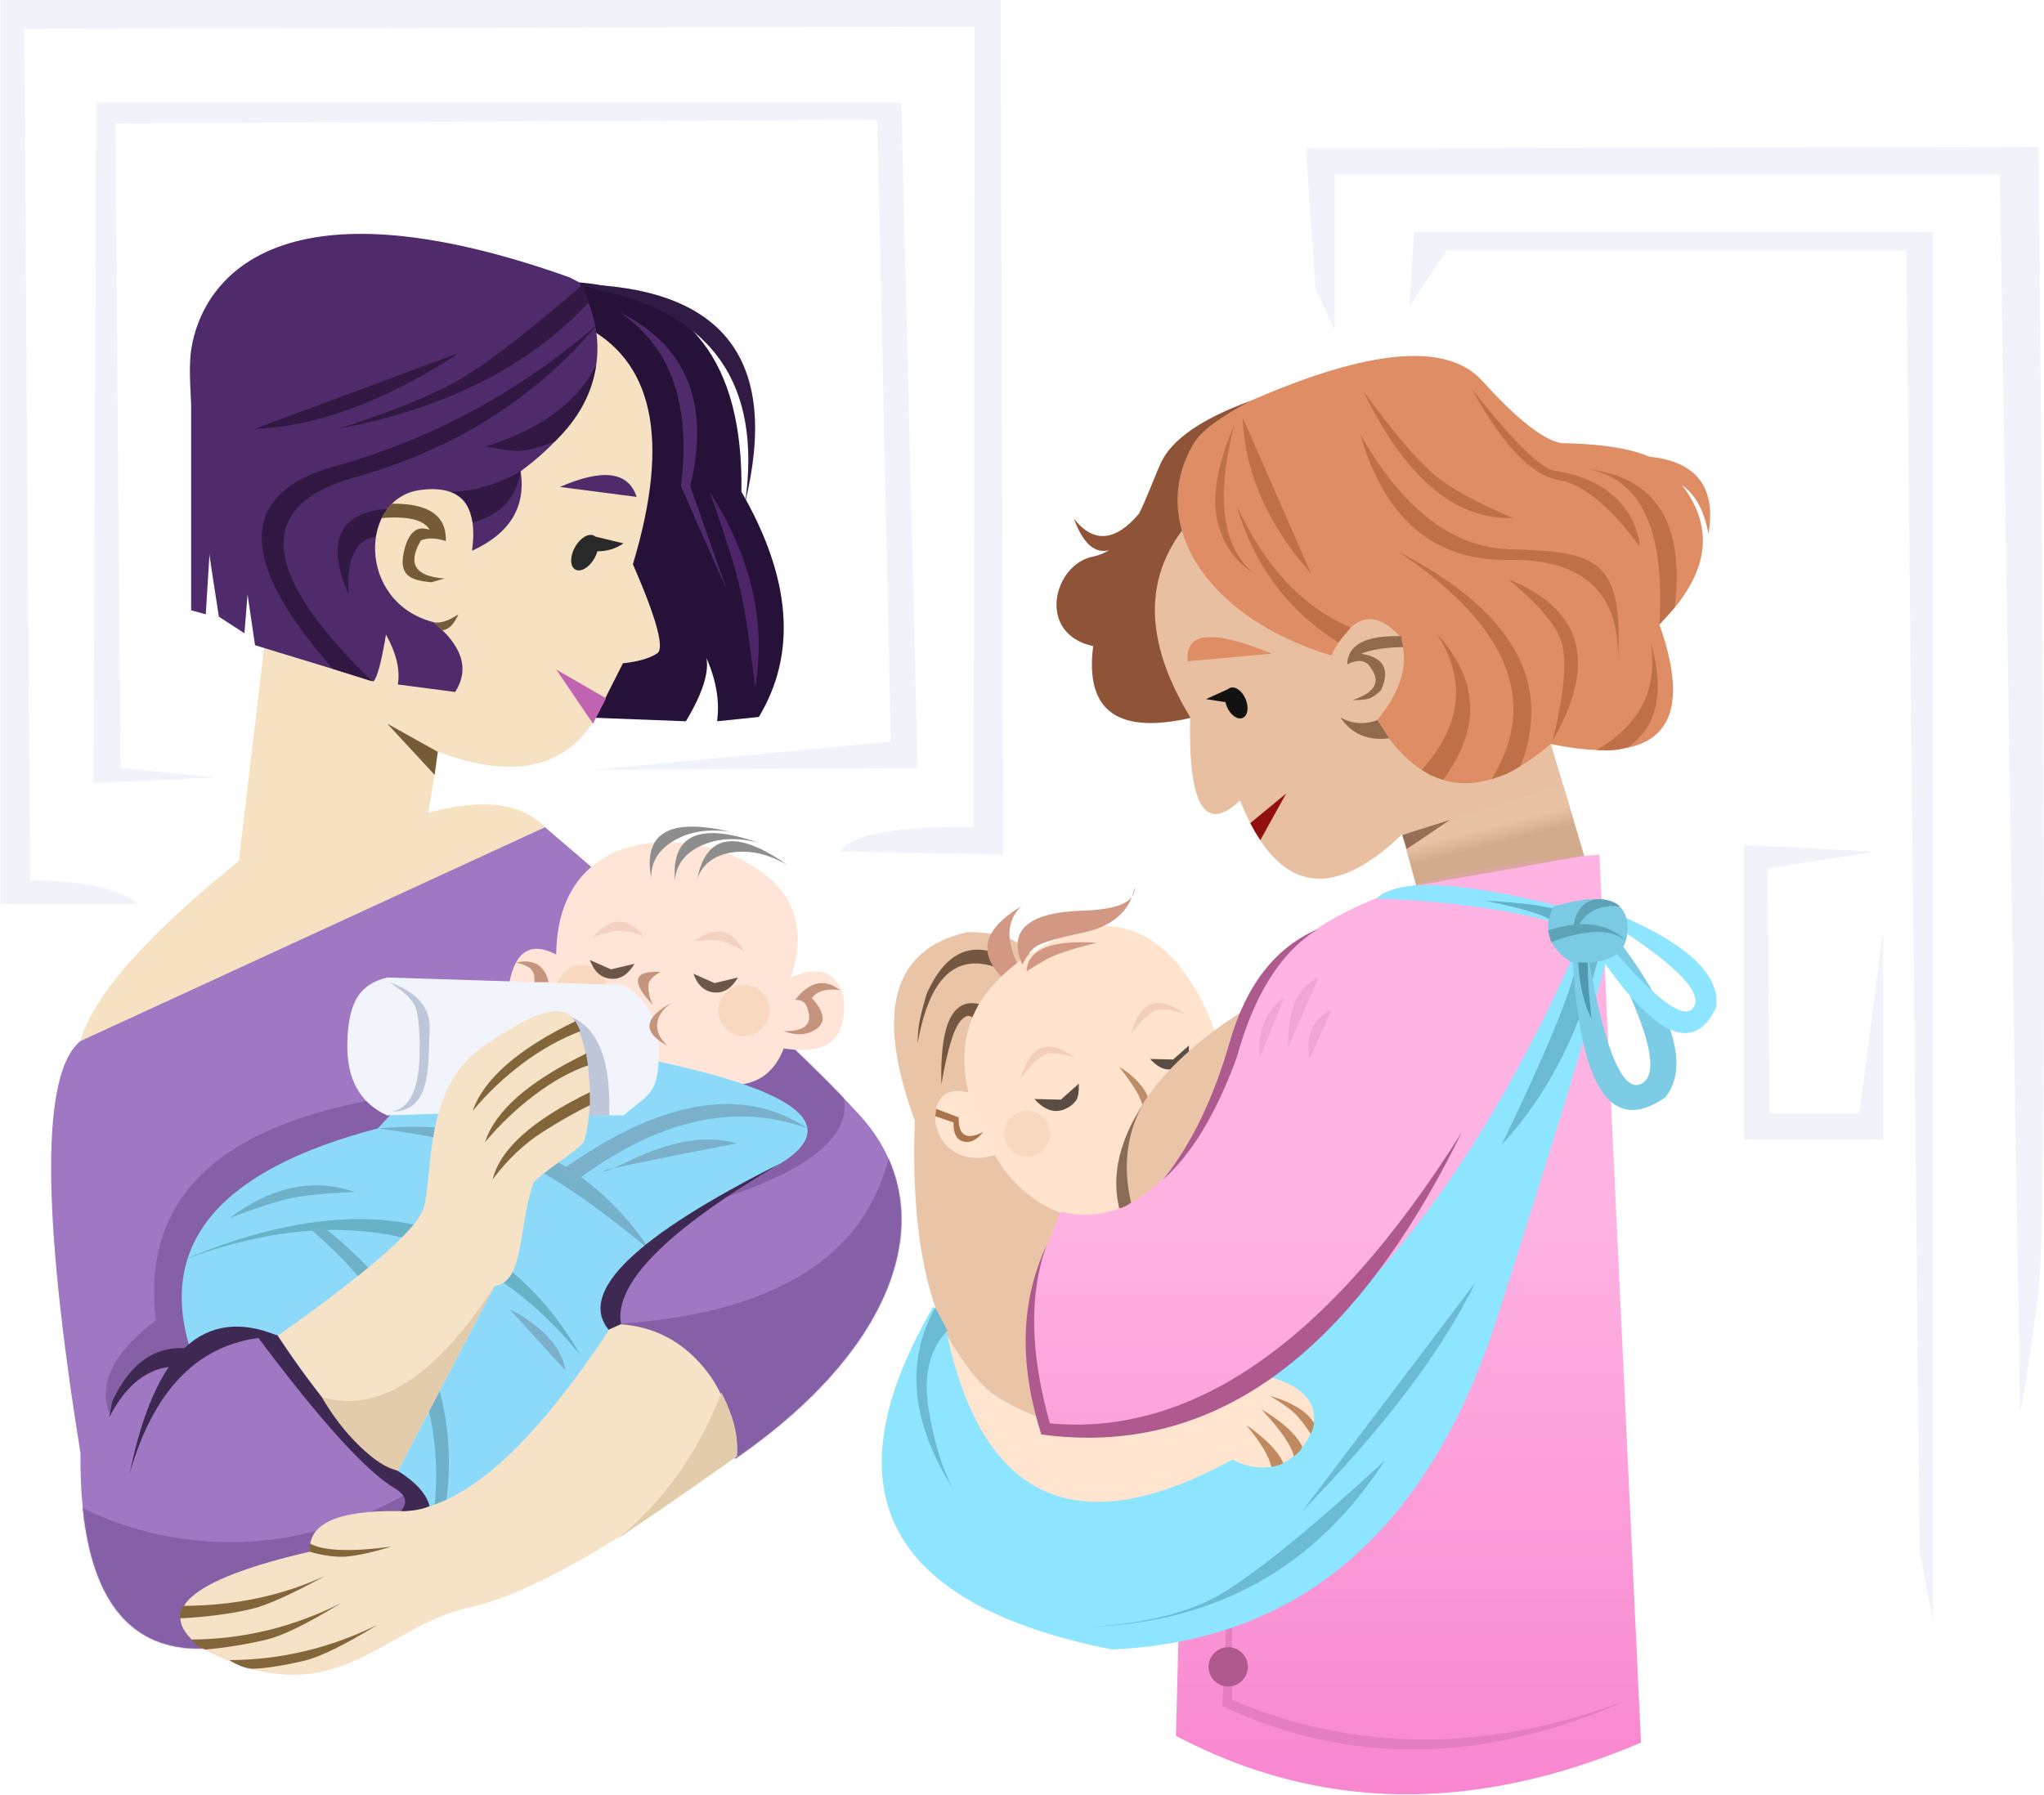 <?xml version="1.0" encoding="UTF-8"?> <svg xmlns="http://www.w3.org/2000/svg" xmlns:xlink="http://www.w3.org/1999/xlink" width="1639px" height="1440px" viewBox="0 0 1639 1440" version="1.1"><!-- Generator: Sketch 56.2 (81672) - https://sketch.com --><title>Group 34</title><desc>Created with Sketch.</desc><defs><linearGradient x1="50%" y1="37.175%" x2="50%" y2="100%" id="linearGradient-1"><stop stop-color="#FFB3E3" offset="0%"></stop><stop stop-color="#F885CE" offset="100%"></stop></linearGradient><linearGradient x1="42.757%" y1="43.644%" x2="50%" y2="59.469%" id="linearGradient-2"><stop stop-color="#E9C4A7" offset="0%"></stop><stop stop-color="#C9A283" offset="100%"></stop></linearGradient><path d="M163,652.5 C69,678.799 22.5,628.707 23.5,502.224 C-7.833,307.408 -7.833,197.333 23.5,172 L396,0.5 C520.667,106.659 604.833,183.698 648.5,231.619 C714,303.5 684,413.5 548.5,507 C543.167,443.503 510.5,407.463 450.5,398.878 C432.304,458.706 410.97,499.413 386.5,521 C347.082,555.774 272.582,599.607 163,652.5 Z" id="path-3"></path></defs><g id="Page-1" stroke="none" stroke-width="1" fill="none" fill-rule="evenodd"><g id="Group-34"><g id="Group-33" transform="translate(41, 187)"><g id="Group-26" transform="translate(666, 78)" fill-rule="nonzero"><g id="Group-25" transform="translate(399.084, 233.015) rotate(4) translate(-399.084, -233.015) translate(139.584, 18.015)"><path d="M39.25,173.614 C27.938,177.253 18.007,169.503 9.457,150.364 C26.467,168.963 43.713,166.392 61.194,142.65 C66.867,129.13 70.915,114.129 75.656,101.293 C82.861,81.785 105.528,63.463 143.656,46.328 L120.238,157.567 L127.894,298.477 C60.645,323.087 28.671,307.331 31.974,251.207 C-14.411,244.454 -4.503,188.18 26.57,179.626 C31.322,178.318 35.516,176.262 39.25,173.614 Z" id="Combined-Shape" fill="#8F5438"></path><path d="M113.483,132.356 C67.55,180.977 67.55,237.701 113.483,302.529 C116.911,373.7 131.772,395.009 158.066,366.456 C192.291,437.586 236.124,443.589 289.563,384.464 L305.325,429.033 L439.073,397.969 L399.894,294.457 C343.383,253.792 298.8,224.219 266.146,205.738 C233.491,187.256 182.604,162.795 113.483,132.356 Z" id="Path-470" fill="#E8C0A1"></path><path d="M143.656,46.328 C120.487,60.86 106.377,73.029 101.325,82.835 C68.046,147.43 117.764,221.397 222.914,245.354 C236.724,211.44 254.737,205.137 276.954,226.446 C285.96,246.555 281.307,269.365 262.993,294.875 C304.124,352.2 350.958,355.201 403.497,303.879 C491.762,315.884 518.481,281.97 483.656,202.136 C525.987,153.815 523.885,111.047 477.351,73.831 C462.34,64.227 435.02,60.476 395.391,62.577 C380.98,61.376 358.614,46.22 328.291,17.107 C297.969,-12.005 236.424,-2.265 143.656,46.328 Z" id="Path-472" fill="#DE8D65"></path><path d="M108.53,257.96 C104.327,234.55 126.543,230.974 175.179,247.231 L108.53,257.96 Z" id="Path-473" fill="#DE8D65"></path><path d="M140.919,288.598 L125.192,287.266 L142.31,277.995 C142.707,277.588 143.162,277.249 143.673,276.989 C147.662,274.957 153.55,278.518 156.824,284.942 C160.099,291.367 159.52,298.222 155.531,300.254 C151.542,302.286 145.654,298.725 142.379,292.3 C141.752,291.07 141.266,289.823 140.919,288.598 Z" id="Combined-Shape" fill="#121212"></path><path d="M263.444,294.457 C253.536,298.98 243.629,298.98 233.722,294.457 C243.629,307.041 256.989,311.683 273.801,308.381 L263.444,294.457 Z" id="Path-475" fill="#91694D"></path><path d="M232.579,270.935 C253.293,271.237 260.347,263.434 253.741,247.526 C251.039,243.024 245.785,241.372 237.98,242.572 C243.542,227.623 259.685,225.169 286.408,235.208 C285.553,238.757 285.13,241.675 285.138,243.961 C270.961,239.435 259.744,237.472 251.488,238.071 C267.701,246.777 269.503,257.733 256.896,270.937 C252.167,273.038 248.565,274.088 246.089,274.088 C243.161,274.087 238.658,273.036 232.579,270.935 Z" id="Path-476" fill="#91694D" transform="translate(259.493, 251.623) rotate(-23) translate(-259.493, -251.623) "></path><path d="M233.722,66.628 C271.85,124.253 313.881,152.165 359.815,150.364 C428.715,147.663 451.232,150.364 452.583,233.199 C449.881,178.576 418.808,153.815 359.364,158.918 C299.921,164.02 258.04,133.257 233.722,66.628 Z" id="Path-477" fill="#BE7049"></path><path d="M236.874,221.944 C197.245,208.139 164.521,177.676 138.702,130.556 C155.815,177.075 185.536,211.74 227.868,234.55 L236.874,221.944 Z" id="Path-479" fill="#BE7049"></path><path d="M301.722,331.791 C331.143,294.103 332.645,257.52 306.225,222.04 C342.552,256.791 346.905,295.626 319.285,338.544 C314.276,337.305 310.823,336.254 308.927,335.393 C307.521,334.754 305.119,333.553 301.722,331.791 Z" id="Path-480" fill="#BE7049"></path><path d="M483.656,202.136 C483.055,127.104 461.289,87.037 418.358,81.935 C472.998,84.936 498.517,120.201 494.914,187.73 L483.656,202.136 Z" id="Path-481" fill="#BE7049"></path><path d="M463.405,140.46 C463.841,139.559 457.086,90.489 391.788,85.086 C380.68,84.786 356.962,64.527 320.636,24.31 C348.256,67.529 373.174,90.188 395.391,92.289 C428.715,95.441 462.969,141.36 463.405,140.46 Z" id="Path-482" fill="#BE7049"></path><path d="M440.424,306.13 C473.748,283.621 486.208,254.058 477.801,217.443 C491.912,255.259 487.859,283.471 465.642,302.079 C460.859,303.742 457.106,304.793 454.384,305.23 C451.502,305.693 446.849,305.993 440.424,306.13 Z" id="Path-483" fill="#BE7049"></path><path d="M358.013,335.393 C392.238,270.565 363.117,211.59 270.649,158.467 C365.219,199.285 401.845,254.208 380.53,323.238 C376.498,326.167 373.345,328.268 371.073,329.54 C368.342,331.069 363.989,333.02 358.013,335.393 Z" id="Path-478" fill="#BE7049"></path><path d="M202.199,180.977 C164.671,144.061 143.506,103.694 138.702,59.875 L202.199,180.977 Z" id="Path-484" fill="#BE7049"></path><path d="M233.722,31.964 C272.15,98.892 314.331,129.955 360.265,125.153 C329.71,114.459 308.244,104.555 295.868,95.441 C280.124,83.846 259.408,62.687 233.722,31.964 Z" id="Path-485" fill="#BE7049"></path><path d="M360.265,174.449 C421.51,194.237 436.371,236.362 404.848,300.825 C411.321,263.482 411.921,237.339 406.649,222.395 C402.014,209.255 386.552,193.273 360.265,174.449 Z" id="Path-486" fill="#BE7049"></path><path d="M155.815,183.678 C129.395,164.17 121.589,125.153 132.397,66.628 C120.617,99.861 118.215,126.573 125.192,146.762 C130.896,163.269 141.104,175.575 155.815,183.678 Z" id="Path-487" fill="#BE7049"></path><path d="M167.523,384.013 L194.543,358.352 L176.53,397.069 C174.341,394.182 172.69,391.931 171.576,390.316 C170.462,388.701 169.111,386.6 167.523,384.013 Z" id="Path-488" fill="#920F0F"></path><path d="M459.338,68.459 C502.269,67.559 521.784,87.067 517.881,126.984 C509.628,94.87 491.504,80.764 463.506,84.666 L459.338,68.459 Z" id="Path-490" fill="#DE8D65"></path></g><path d="M139.603,876.523 C58.843,859.116 21.166,778.231 26.57,633.87 C-5.435,546.533 8.63,496.111 68.765,482.604 C106.16,482.458 124.989,495.702 125.25,522.337 L159.868,720.757 L139.603,876.523 Z" id="Path-494" fill="#E9C4A7"></path><path d="M28.821,571.743 C38.728,515.619 62.296,496.411 99.523,514.119 L107.629,507.816 C76.406,487.107 52.539,495.211 36.026,532.126 C33.017,542.521 31.066,550.174 30.172,555.086 C29.464,558.978 29.014,564.531 28.821,571.743 Z" id="Path-510" fill="#745740"></path><path d="M100.684,522.672 C76.065,501.363 79.818,481.105 111.942,461.897 C99.933,473.335 99.333,489.625 110.141,510.767 L100.684,522.672 Z" id="Path-504" fill="#D39884"></path><path d="M143.656,486.657 C259.391,431.734 292.265,655.479 263.406,571.293 L199.046,714.779 C145.607,718.464 107.629,697.347 85.113,651.427 C46.985,578.196 66.499,523.273 143.656,486.657 Z" id="Path-493" fill="#FFE3CD"></path><path d="M190.49,590.752 C203.4,607.176 209.704,618.394 209.404,624.404 L213.818,617.663 C213.792,614.102 211.42,609.6 206.702,604.157 C201.984,598.714 196.58,594.246 190.49,590.752 Z" id="Path-501" fill="#BD8C68"></path><path d="M215.258,584.349 L233.722,584.799 L246.331,573.544 C246.504,579.164 245.917,583.02 244.57,585.113 C243.009,587.536 240.594,589.533 237.325,591.102 C229.819,594.703 222.464,592.452 215.258,584.349 Z" id="Path-500-Copy" fill="#5A4D44"></path><path d="M191.391,710.402 C178.487,646.475 216.692,588.25 306.005,535.728 C331.67,571.334 326.34,605.221 290.013,637.389 L191.391,710.402 Z" id="Path-492" fill="#E9C4A7"></path><path d="M143.656,706.963 C202.199,720.961 250.985,672.886 290.013,562.739 C306.826,480.504 401.996,433.084 575.523,420.479 L608.848,1132.682 C474.949,1189.706 350.658,1187.905 235.974,1127.28 L242.227,875.623 C221.246,892.43 182.985,894.681 127.444,882.375 C118.659,841.191 115.206,810.427 117.086,790.086 C118.809,771.447 127.665,743.739 143.656,706.963 Z" id="Path-491" fill="url(#linearGradient-1)"></path><path d="M71.603,611.577 C54.79,607.231 45.333,612.261 43.232,626.667 C40.079,648.276 60.344,673.761 95.47,659.668 L71.603,611.577 Z" id="Path-495" fill="#FFE4D0"></path><path d="M280.955,919.291 L273.269,1103.42 C375.399,1151.44 483.656,1149.789 598.04,1098.467 C486.589,1140.785 380.893,1140.785 280.955,1098.467 L280.955,919.291 Z" id="Path-509" fill="#E47EC0"></path><path d="M41.43,782.883 C-44.408,930.246 3.334,1021.935 184.655,1057.95 C335.723,1051.347 438.709,962.51 493.615,791.437 C548.521,620.364 580.177,514.569 588.583,474.052 C480.804,442.838 416.857,436.686 396.742,455.594 C466.422,458.295 521.821,467.299 562.936,482.605 C473.155,689.393 364.918,820.399 238.225,875.623 C171.277,895.431 122.116,897.682 90.743,882.375 L41.43,782.883 Z" id="Path-511" fill="#8DE5FF"></path><path d="M52.689,806.743 C82.041,940 158.13,973.014 280.955,905.785 C298.702,914.189 313.881,914.189 326.49,905.785 C345.404,893.18 365.642,855.364 313.417,840.057 C239.872,882.676 177.881,896.782 127.444,882.375 L125.25,871.571 C105.684,863.728 91.704,855.925 83.311,848.161 C74.918,840.397 64.711,826.591 52.689,806.743 Z" id="Path-496" fill="#FFE4D0"></path><path d="M311.179,854.464 C329.415,859.866 341.254,867.219 346.697,876.523 C346.135,880.125 345.254,882.976 344.053,885.077 C338.581,876.984 334.228,871.431 330.993,868.42 C326.922,864.628 320.317,859.976 311.179,854.464 Z" id="Path-497" fill="#C1895E"></path><path d="M337.298,895.431 C332.494,885.527 321.536,875.473 304.424,865.268 C320.035,882.075 328.742,894.681 330.543,903.084 C332.611,901.442 334.112,900.091 335.046,899.033 C335.613,898.39 336.364,897.19 337.298,895.431 Z" id="Path-498" fill="#C1895E"></path><path d="M321.987,908.487 C318.084,899.183 308.177,888.978 292.265,877.874 C303.974,891.98 310.728,903.234 312.53,911.638 C315.783,910.854 318.034,910.254 319.285,909.837 C319.81,909.662 320.71,909.212 321.987,908.487 Z" id="Path-498-Copy" fill="#C1895E"></path><path d="M81.51,642.874 C68,649.777 61.395,645.875 61.695,631.169 L43.682,624.404 L42.911,630.268 L57.642,635.293 C57.342,643.948 59.894,649.026 65.298,650.527 C70.702,652.027 76.106,649.476 81.51,642.874 Z" id="Path-499" fill="#A9734B"></path><path d="M122.49,616.48 L143.627,616.994 L158.062,604.157 C158.26,610.567 157.588,614.965 156.045,617.352 C154.259,620.116 151.494,622.393 147.751,624.182 C139.159,628.29 130.739,625.722 122.49,616.48 Z" id="Path-500" fill="#5A4D44"></path><path d="M112.807,508.716 C100.794,481.198 117.065,466.745 161.621,465.356 C189.723,464.54 203.474,458.284 202.873,446.59 C198.97,466.398 184.41,478.704 159.191,483.506 C141.912,487.19 130.503,490.492 124.966,493.41 C120.696,495.66 116.643,500.762 112.807,508.716 Z" id="Path-502" fill="#D39884"></path><path d="M116.185,514.099 C117.086,496.391 135.85,488.738 172.477,491.139 C157.61,494.799 146.202,498.251 138.252,501.493 C133.692,503.353 126.337,507.555 116.185,514.099 Z" id="Path-503" fill="#D39884"></path><path d="M199.947,564.442 C207.152,537.731 221.563,532.328 243.179,548.235 C232.072,544.746 224.266,543.845 219.762,545.534 C214.659,547.447 208.054,553.749 199.947,564.442 Z" id="Path-505" fill="#D39884" opacity="0.281"></path><path d="M111.682,599.557 C118.887,572.846 133.298,567.443 154.914,583.35 C143.807,579.86 136.001,578.96 131.497,580.649 C126.394,582.562 119.79,588.864 111.682,599.557 Z" id="Path-505-Copy" fill="#D39884" opacity="0.281"></path><path d="M126.093,875.623 C245.086,891.272 358.146,813.7 465.272,642.906 C376.954,823.261 264.494,904.135 127.894,885.527 L126.093,875.623 Z" id="Path-506" fill="#AE5A8F"></path><path d="M350.425,518.621 C333.313,526.591 325.207,545.199 326.107,574.444 L350.425,518.621 Z" id="Path-507-Copy" fill="#E79DCC" opacity="0.596"></path><path d="M322.917,534.828 C307.306,546.833 300.701,563.04 303.103,583.448 L322.917,534.828 Z" id="Path-507-Copy-2" fill="#E79DCC" opacity="0.596"></path><path d="M360.708,544.732 C345.697,551.935 339.842,565.14 343.145,584.349 L360.708,544.732 Z" id="Path-507-Copy-3" fill="#E79DCC" opacity="0.596"></path><path d="M47.863,604.815 C46.577,556.956 56.592,535.428 77.907,540.23 C75.205,545.632 73.404,549.234 72.503,551.034 C70.015,548.787 67.012,549.607 63.495,553.493 C57.791,559.796 52.58,576.903 47.863,604.815 Z" id="Path-507" fill="#745740"></path><polygon id="Path-508" fill="url(#linearGradient-2)" opacity="0.701" points="417.457 404.722 546.702 364.655 562.936 421.379 428.715 445.239"></polygon><path d="M576.424,496.111 C561.413,559.738 534.993,612.11 497.166,653.228 C537.395,569.466 557.36,519.638 557.06,503.744 L576.424,496.111 Z" id="Path-516" fill="#63B2C9" opacity="0.829"></path><path d="M578.653,473.602 C632.693,540.53 649.355,587.65 628.64,614.962 C582.436,647.349 557.224,603.523 553.007,483.486 L563.279,483.486 C577.732,572.337 593.064,612.561 609.276,604.157 C625.488,595.754 613.748,554.786 574.057,481.255 L578.653,473.602 Z" id="Path-513" fill="#7BCCE4"></path><path d="M605.048,447.357 C649.27,502.377 662.908,541.111 645.962,563.559 C608.162,590.175 587.529,554.149 584.065,455.479 L592.47,455.48 C604.305,528.516 616.854,561.581 630.117,554.675 C643.381,547.769 633.771,514.094 601.288,453.648 L605.048,447.357 Z" id="Path-513-Copy" fill="#8DE5FF" transform="translate(618.535, 509.699) rotate(-30) translate(-618.535, -509.699) "></path><path d="M552.106,468.502 C541.898,462.898 519.082,459.195 483.656,457.395 C513.978,463.397 532.442,469.1 539.046,474.502 L552.106,468.502 Z" id="Path-515" fill="#63B2C9"></path><path d="M552.556,506.466 C534.543,494.781 529.89,480.004 538.596,462.137 C577.325,450.555 597.139,455.798 598.04,477.865 C598.94,499.933 583.779,509.467 552.556,506.466 Z" id="Path-512" fill="#79CAE2"></path><path d="M566.066,507.004 C566.066,518.65 567.117,533.777 569.219,552.385 C563.214,540.38 559.625,525.253 558.453,507.004 L566.066,507.004 Z" id="Path-514" fill="#4F99AF"></path><path d="M534.341,481.225 C561.495,472.541 582.278,475.252 596.689,489.358 C584.38,479.754 564.415,480.204 536.795,490.709 L534.341,481.225 Z" id="Path-517" fill="#5DA3B8"></path><path d="M558.453,477.865 C565.33,465.439 576.574,460.196 592.185,462.137 C587.598,457.925 581.273,455.932 573.209,456.157 C562.743,457.865 556.609,465.101 554.808,477.865 L558.453,477.865 Z" id="Path-518" fill="#5DA3B8"></path><path d="M159.869,1029.291 C263.145,1034.892 346.155,997.476 408.899,917.043 C346.352,965.315 299.886,996.893 269.503,1011.78 C242.645,1024.939 206.101,1030.776 159.869,1029.291 Z" id="Path-519" fill="#6ABBD3" transform="translate(284.384, 973.441) rotate(-5) translate(-284.384, -973.441) "></path><path d="M57.192,929.195 C23.567,875.773 18.807,827.247 42.911,783.618 L52.689,802.241 C38.578,816.948 33.475,837.356 37.377,863.467 C41.28,889.579 47.885,911.488 57.192,929.195 Z" id="Path-520" fill="#6ABBD3"></path><path d="M337.298,946.98 C403.158,879.6 449.419,818.448 476.083,763.525 L337.298,946.98 Z" id="Path-521" fill="#6ABBD3"></path><path d="M212.556,614.962 C196.945,640.473 192.742,668.685 199.947,699.598 C196.344,702.299 193.192,703.799 190.49,704.1 C185.086,681.89 188.839,658.48 201.748,633.87 L212.556,614.962 Z" id="Path-522" fill="#8A6B55"></path><polygon id="Path-523" fill="#966E56" points="417.457 404.722 455.735 392.567 421.06 415.977"></polygon><ellipse id="Oval" fill="#AE5A8F" cx="277.854" cy="1071.906" rx="15.762" ry="15.757"></ellipse><path d="M135.099,877.423 C118.887,820.699 117.987,772.679 132.397,733.362 C111.382,778.081 109.881,828.653 127.894,885.077" id="Path-524" fill="#AE5A8F"></path><path d="M350.425,479.904 C320.658,497.612 298.72,532.126 284.609,583.448 C268.097,628.36 248.433,660.897 225.616,681.059 C248.132,653.201 265.996,616.312 279.205,570.393 C292.415,524.473 316.155,494.31 350.425,479.904 Z" id="Path-525" fill="#AE5A8F"></path><ellipse id="Oval" fill="#F9D8C0" cx="116.636" cy="644.224" rx="18.464" ry="18.458"></ellipse></g><g id="Group-27"><path d="M423.5,39.5 C511.833,47.305 555.167,103.256 553.5,207.354 C593.5,276.832 598.167,337.059 567.5,388.035 L534,391.503 C536.667,372.501 532,351.833 520,329.5 C530.667,340.837 527,361.505 509,391.503 L418.5,388.035 L423.5,39.5 Z" id="Path-527" fill="#261138" fill-rule="nonzero"></path><path d="M404.5,487.499 C386.833,458.5 352.833,451 302.5,465 L310.5,416 C368.833,438.004 410.333,429.838 435,391.503 L458.5,345 C470.833,343.667 480,341 486,337 C492,333 485.5,309.167 466.5,265.5 C496.833,165.167 483,101.082 425,73.246 L270.5,216 L171,330.5 L150.5,503.599 C76.167,563.533 33.833,611.667 23.5,648 L404.5,487.499 Z" id="Path-526" fill="#F6E2C3" fill-rule="nonzero"></path><path d="M423.5,39.5 C453.167,95.167 437.5,145.667 376.5,191 C380.833,219.667 367.833,240.917 337.5,254.75 C342.5,217.917 328.667,201.667 296,206 C247,212.5 245,296 306.5,312 C329.833,331 335.667,349.667 324,368 L278,362 C280,350.333 276.833,337 268.5,322 C264.833,344 261.5,356.5 258.5,359.5 L163.5,330.5 L157.5,289.801 L155,320.913 L134.5,307.607 C117.5,199.869 109.833,131.167 111.5,101.5 C114,57 157.5,-56.254 415.5,35.373 L423.5,39.5 Z" id="Path-528" fill="#502B6B" fill-rule="nonzero"></path><path d="M315.5,277 C291.833,275.333 285.5,265.167 296.5,246.5 C301.833,244.167 308.5,244.333 316.5,247 C317.167,226.667 302.833,216.667 273.5,217 C269.833,219.333 267,223.167 265,228.5 C286.333,226.833 299.167,230 303.5,238 C293.833,234.333 287.167,239.333 283.5,253 C278,273.5 286.5,278.5 305,280 L315.5,277 Z" id="Path-529" fill="#755C36" fill-rule="nonzero"></path><path d="M408,203.552 C442.333,188.552 462.833,191.219 469.5,211.552 L408,203.552 Z" id="Path-530" fill="#502B6B" fill-rule="nonzero"></path><polygon id="Path-531" fill="#C063B1" fill-rule="nonzero" points="445 373.096 405 350 434.5 393.385"></polygon><path d="M436.392,243.4 L458.996,248.825 C452.586,253.145 445.593,255.252 438.018,255.144 C437.517,256.938 436.763,258.789 435.754,260.609 C431.604,268.096 424.715,272.212 420.368,269.802 C416.021,267.392 415.861,259.369 420.011,251.882 C424.161,244.395 431.05,240.279 435.397,242.689 C435.758,242.889 436.089,243.127 436.392,243.4 Z" id="Combined-Shape" fill="#292929" fill-rule="nonzero"></path><path d="M320.5,207.354 C339.167,207.118 357.833,201.667 376.5,191 C372.833,212.667 360,226.333 338,232 C337,226 335.333,221 333,217 C330.667,213 326.5,209.785 320.5,207.354 Z" id="Path-533" fill="#311943" fill-rule="nonzero"></path><path d="M438.061,73.246 C388.02,132.749 323,173.667 243,196 C163,218.333 167.833,272.833 257.5,359.5 L226,349.5 C149.333,262.833 149.833,208.667 227.5,187 C305.167,165.333 375.354,127.415 438.061,73.246 Z" id="Path-534" fill="#301842" fill-rule="nonzero"></path><path d="M269.5,221 C230.5,224.402 220.167,247.336 238.5,289.801 C236.833,261.15 244,245.77 260,243.662 C261.357,237.677 262.691,233.123 264,230 C264.802,228.087 266.635,225.087 269.5,221 Z" id="Path-535" fill="#311943" fill-rule="nonzero"></path><path d="M348.5,171 C392.581,157.429 422.101,135.619 437.061,105.572 C434.02,128.191 423,148.667 404,167 C392.286,171.547 383.286,174.047 377,174.5 C370.953,174.936 361.453,173.769 348.5,171 Z" id="Path-536" fill="#301842" fill-rule="nonzero"></path><path d="M230,157 C316.414,140.667 383.434,106.833 431.061,55.5 L426.496,41 C383.367,78.424 350.868,103.591 329,116.5 C307.132,129.409 274.132,142.909 230,157 Z" id="Path-537" fill="#311943" fill-rule="nonzero"></path><path d="M324.5,98 C265.5,135.667 211.667,155.333 163,157 L324.5,97" id="Path-538" fill="#311943" fill-rule="nonzero"></path><path d="M424,41 C540,44 584.167,102.333 556.5,216 C569.914,121.333 530.434,64.5 438.061,45.5 L424,41 Z" id="Path-539" fill="#311A43" fill-rule="nonzero"></path><polygon id="Path-540" fill="#502B6B" fill-rule="nonzero" points="112.277 101.492 112.277 302.514 124 305.702 131.5 185"></polygon><polygon id="Path-541" fill="#755C36" fill-rule="nonzero" points="310 416 269.5 393.385 307.5 434.5"></polygon><path d="M306,312 C311.667,313.27 318.5,311.171 326.5,305.702 C323.167,313.567 319,317.833 314,318.5 L306,312 Z" id="Path-542" fill="#755C36" fill-rule="nonzero"></path><path d="M528,207.354 C561.323,259.451 573.486,311.833 564.492,364.5 C560.362,328.474 556.364,302.141 552.5,285.5 C548.255,267.219 540.088,241.171 528,207.354 Z" id="Path-543" fill="#4D2568" fill-rule="nonzero"></path><path d="M541.5,285.5 L512.5,203 C528.5,136.667 509.667,90.167 456,63.5 C497,91.167 513.333,137.667 505,203 L541.5,285.5 Z" id="Path-544" fill="#502B6B" fill-rule="nonzero"></path><g id="Path-575" transform="translate(0, 476)"><mask id="mask-4" fill="white"><use xlink:href="#path-3"></use></mask><use id="Mask" fill="#9F77C2" fill-rule="nonzero" xlink:href="#path-3"></use><path d="M15.5,541 C17,542 138.5,619 287,534 L312.5,656.407 L131.5,691 L35,645 C21,575 14.5,540.333 15.5,541 Z" fill="#8560A6" fill-rule="nonzero" mask="url(#mask-4)"></path><path d="M454,398.878 C589,389.912 662.833,338.774 675.5,245.464 L700,376 L571.5,534 L535,534 L454,398.878 Z" id="Path-576" fill="#8560A6" fill-rule="nonzero" mask="url(#mask-4)"></path><path d="M68,436.5 L46.5,470 C37.833,446 50.333,421.333 84,396 C72,298.333 134.333,238.63 271,216.891 L591.967,163.122 C665.322,217.374 647.5,262.333 538.5,298" id="Path-577" fill="#8560A6" fill-rule="nonzero" mask="url(#mask-4)"></path></g><path d="M550,683.112 C567.95,681.892 580.437,672.151 587.462,653.891 C623.154,659.63 639.167,645.667 635.5,612 C629.175,592 615.01,587 593.006,597 C606.669,557 595.667,526.667 560,506 C506.5,475 406,477.203 405,578.602 C385,568.161 372.5,575.534 367.5,600.72 L458.996,623.991 L469.5,664 L550,683.112 Z" id="Path-567" fill="#FFE5D8" fill-rule="nonzero"></path><circle id="Oval" fill="#F9D8C0" fill-rule="nonzero" cx="555.5" cy="623.5" r="20.5"></circle><circle id="Oval-Copy-13" fill="#F9D8C0" fill-rule="nonzero" cx="425.5" cy="607.5" r="20.5"></circle><path d="M111.277,894.232 C85.528,809.745 135.794,751.001 262.077,718.001 C312.359,661.521 369,640.151 432,653.891 C595,681.914 643.833,713.938 578.5,749.963 C531.833,776.321 497.833,798.333 476.5,816 C451.5,845.333 442.667,869.333 450,888 C462,942.199 440.667,983.999 386,1013.399 C331.333,1042.8 298.5,1047.667 287.5,1028 L287.5,1010 L256,981.041 L175.5,886 L143,881.397 L111.277,894.232 Z" id="Path-554" fill="#8DD9FA" fill-rule="nonzero"></path><path d="M46.5,950 C60.981,921.667 80.018,908 103.611,909 L114,895 C85.667,890.667 64,904.667 49,937 L46.5,950 Z" id="Path-553" fill="#3E2952" fill-rule="nonzero"></path><path d="M111.277,821.317 C255.759,762.439 360.167,788.667 424.5,900 C344.167,801.667 239.833,775.5 111.5,821.5 L111.277,821.317 Z" id="Path-555" fill="#68B2C7" fill-rule="nonzero"></path><path d="M219.577,798 C296.222,859.333 328.537,933.5 316.522,1020.5 L306,1033.689 C319,943.896 286,865.333 207,798" id="Path-556" fill="#6FB1C8" fill-rule="nonzero"></path><path d="M480.5,816 C431.269,742.334 358.461,709.668 262.077,718.001 C315.686,725.46 353.494,734.127 375.5,744 C402.032,755.904 437.032,779.904 480.5,816 Z" id="Path-557" fill="#75B1C9" fill-rule="nonzero"></path><path d="M318.965,706 L269.5,707.619 C247.789,697.89 237.122,678.851 237.5,650.5 C238,613 250,602 269.5,597 L458.996,603 C477.418,614.334 486.832,630.602 487.239,651.803 C488,691.5 479.796,689.598 458.996,707.619 L318.965,706 Z" id="Path-564" fill="#F1F4FA" fill-rule="nonzero"></path><path d="M408,626 C436,631.159 449.167,658.365 447.5,707.619 L418.5,707.619 L408,626 Z" id="Path-566" fill="#BEC7DA" fill-rule="nonzero"></path><path d="M181.5,884.5 C254.167,833.058 293.167,799.031 298.5,782.419 C306.5,757.5 298,686.782 344.5,653.891 C391,621 410,619 418.5,630 C427,641 438.5,688 427.5,728 C425.88,733.89 388.638,756.244 386.5,762.5 C374.119,798.728 379.803,841.089 355.5,844.5 L274.5,999.5 C247.797,971.768 229.297,950.935 219,937 C208.703,923.065 196.203,905.565 181.5,884.5 Z" id="Path-545" fill="#F6E3C7" fill-rule="nonzero"></path><path d="M548,982 C453.333,1051.97 382.5,1092.046 335.5,1102.228 C265,1117.5 227,1192 121.5,1135.291 C80.833,1106.097 109.5,1080.167 207.5,1057.5 C205.833,1035.167 229.5,1024.333 278.5,1025 C327.5,1025.667 384.833,975.626 450.5,874.878 C478.381,875.352 501.547,885.726 520,906 C538.453,926.274 547.786,951.607 548,982 Z" id="Path-547" fill="#F6E3C7" fill-rule="nonzero"></path><path d="M447,879.5 C422.308,849.167 468.308,804.667 585,746 C493.667,799.667 451,842.667 457,875 L447,879.5 Z" id="Path-548" fill="#3E2952" fill-rule="nonzero"></path><path d="M181.5,884.26 C122.5,859.927 83,896.76 63,994.76 C83.667,922.587 123.167,886 181.5,885 L181.5,884.26 Z" id="Path-549" fill="#3E2952" fill-rule="nonzero"></path><path d="M338,704 C347,678.333 374.5,654.333 420.5,632 L424.5,640 C408.217,646.295 392.717,654.962 378,666 C363.283,677.038 349.95,689.705 338,704 Z" id="Path-546" fill="#826539" fill-rule="nonzero"></path><path d="M348,729 C356,704 383,680.333 429,658 L430.5,667.5 C416.884,672.128 402.717,679.962 388,691 C373.283,702.038 359.95,714.705 348,729 Z" id="Path-546-Copy" fill="#826539" fill-rule="nonzero"></path><path d="M354,759 C360,734.667 386,711.333 432,689 L432,699.5 C421.333,704.5 408.667,711.667 394,721 C379.333,730.333 366,743 354,759 Z" id="Path-546-Copy-2" fill="#826539" fill-rule="nonzero"></path><path d="M163.5,882.5 C215.167,951.833 252.667,993.333 276,1007 C284.667,1012.333 286.167,1018.333 280.5,1025 C289.833,1025 297.5,1023.667 303.5,1021 C300.5,1009.667 289.833,999 271.5,989 C243.5,967.667 213.5,932.667 181.5,884 L163.5,882.5 Z" id="Path-550" fill="#3E2952" fill-rule="nonzero"></path><path d="M219.577,1077 C185.26,1092.821 147.401,1100.821 106,1101 C103.616,1104.667 102.782,1108 103.5,1111 C125.006,1109.919 144.032,1107.419 160.577,1103.5 C173.243,1100.5 192.91,1091.667 219.577,1077 Z" id="Path-551" fill="#826539" fill-rule="nonzero"></path><path d="M232.077,1099 C193.76,1118.154 153.901,1127.821 112.5,1128 C115.833,1132.333 119.667,1135 124,1136 C140.122,1134.585 156.455,1131.919 173,1128 C185.667,1125 205.359,1115.333 232.077,1099 Z" id="Path-551-Copy" fill="#826539" fill-rule="nonzero"></path><path d="M262.077,1116 C224.093,1134.821 184.401,1144.321 143,1144.5 C149,1148.5 155,1150.833 161,1151.5 C172.455,1151.085 186.455,1148.919 203,1145 C215.667,1142 235.359,1132.333 262.077,1116 Z" id="Path-551-Copy-2" fill="#826539" fill-rule="nonzero"></path><path d="M273,1053.469 C240.333,1057.823 218.5,1057 207.5,1051 L207,1057.5 C218.032,1060.674 227.699,1062.007 236,1061.5 C244.301,1060.993 256.635,1058.316 273,1053.469 Z" id="Path-552" fill="#826539" fill-rule="nonzero"></path><path d="M408,752.5 C488.388,694.834 554.568,683.334 606.541,718.001 C547.514,696.667 484.833,711.333 418.5,762 L408,752.5 Z" id="Path-558" fill="#7BB0CA" fill-rule="nonzero"></path><path d="M143,790 C176.667,764.667 210.167,757.667 243.5,769 C220.512,770.032 203.512,771.699 192.5,774 C181.179,776.366 164.679,781.699 143,790 Z" id="Path-559" fill="#6FB1C8" fill-rule="nonzero"></path><path d="M367.5,863 C367.5,863 408,881.5 412.496,912.362 C382.499,879.454 367.5,863 367.5,863 Z" id="Path-560" fill="#7BAFCA" fill-rule="nonzero"></path><path d="M443.269,752.5 C453,752.5 501,716.5 550,730 C472.358,745 436.781,752.5 443.269,752.5 Z" id="Path-561" fill="#7BB0CA" fill-rule="nonzero"></path><path d="M217,933.5 C262.333,946.983 308.5,917.316 355.5,844.5 L278,992.5 C269.341,990.792 259.175,984.292 247.5,973 C235.825,961.708 225.659,948.541 217,933.5 Z" id="Path-562" fill="#E2CCAB" fill-rule="nonzero"></path><path d="M454,1047.5 C491.333,1016.833 519.167,977.667 537.5,930 C547.167,948.388 551.333,965.402 550,981.041 L454,1047.5 Z" id="Path-563" fill="#E2CCAB" fill-rule="nonzero"></path><path d="M271,600.72 C293.667,608.736 304.5,621.536 303.5,639.122 C302,665.5 306,705 273,704.5 C288.333,702.167 295.833,684.833 295.5,652.5 C295.388,636.761 294.221,626.095 292,620.5 C289.665,614.619 282.665,608.026 271,600.72 Z" id="Path-565" fill="#BEC7DA" fill-rule="nonzero"></path><path d="M587.462,640 C604.542,640.333 610.901,634.333 606.541,622 C605.18,616.992 601.833,614.657 596.5,614.994 C608.167,600.168 620.167,597.546 632.5,607.128 C621.808,605.709 614.302,607.833 609.981,613.5 C619.994,624.5 621.333,632.667 614,638 C606.667,643.333 597.821,644 587.462,640 Z" id="Path-568" fill="#C5947D" fill-rule="nonzero"></path><path d="M373,584.978 C387,581.953 395.667,587.2 399,600.72 L387.5,600.72 C387.844,596.09 387.011,592.683 385,590.5 C382.989,588.317 378.989,586.476 373,584.978 Z" id="Path-569" fill="#C5947D" fill-rule="nonzero"></path><path d="M515,594 L532,601.485 L550.742,597 C545.581,605.808 539.167,609.808 531.5,609 C523.833,608.192 518.333,603.192 515,594 Z" id="Path-570" fill="#6C5549" fill-rule="nonzero"></path><path d="M432,583 L449,590.485 L467.742,586 C462.581,594.808 456.167,598.808 448.5,598 C440.833,597.192 435.333,592.192 432,583 Z" id="Path-570-Copy" fill="#6C5549" fill-rule="nonzero"></path><path d="M488.5,592.5 C466.5,591.5 464.667,600.5 483,619.5 C480,614.5 478.667,608.833 479,602.5 C479.151,599.636 482.317,596.302 488.5,592.5 Z" id="Path-571" fill="#C5947D" fill-rule="nonzero"></path><path d="M515,567.945 C533,555.093 546.5,557.834 555.5,576.167 C547.734,571.428 541.568,568.594 537,567.667 C532.568,566.767 525.234,566.86 515,567.945 Z" id="Path-572" fill="#F3D2C2" fill-rule="nonzero"></path><path d="M433.299,560.293 C451.299,547.441 464.799,550.182 473.799,568.515 C466.034,563.776 459.867,560.942 455.299,560.015 C450.867,559.115 443.534,559.208 433.299,560.293 Z" id="Path-572-Copy" fill="#F3D2C2" fill-rule="nonzero" transform="translate(453.549, 560.432) rotate(-13) translate(-453.549, -560.432) "></path><path d="M498,617 C475,629.333 473.833,641 494.5,652 C488.202,646.313 485.369,640.313 486,634 C486.631,627.687 490.631,622.02 498,617 Z" id="Path-573" fill="#C5947D" fill-rule="nonzero"></path><path d="M481.205,517.21 C474.538,481.111 495.538,468.729 544.205,480.062 C526.841,477.606 512.007,479.94 499.705,487.062 C487.038,494.395 480.871,504.445 481.205,517.21 Z" id="Path-574" fill="#8E8E8E" fill-rule="nonzero"></path><path d="M502.183,522.452 C495.516,486.354 516.516,473.971 565.183,485.305 C547.819,482.849 532.985,485.182 520.683,492.305 C508.016,499.638 501.849,509.687 502.183,522.452 Z" id="Path-574-Copy" fill="#8E8E8E" fill-rule="nonzero" transform="translate(533.08, 501.848) rotate(6) translate(-533.08, -501.848) "></path><path d="M523.586,530.735 C516.919,494.637 537.919,482.254 586.586,493.587 C569.222,491.132 554.388,493.465 542.086,500.587 C529.419,507.921 523.253,517.97 523.586,530.735 Z" id="Path-574-Copy-2" fill="#8E8E8E" fill-rule="nonzero" transform="translate(554.484, 510.13) rotate(22) translate(-554.484, -510.13) "></path></g></g><path d="M1070.232,265 L1054.893,231.5 L1047,119 L1634.49,118 C1640.503,683.333 1640.503,989.594 1634.49,1036.782 C1628.476,1083.97 1623.589,1116.043 1619.83,1133 L1603.48,140 L1070.232,140 L1070.232,265 Z M1550,1300 L1539.28,1244.271 L1528.561,201.004 L1159.846,201.004 L1130,246.015 L1133.724,186 L1550,186 L1550,1300 Z M1503.5,683 L1417.5,696.5 L1419,893 L1491,893 L1510,745.682 L1510,913.971 L1398.54,913.971 L1398.54,677.752 L1503.5,683 Z M804.5,685.5 L673.5,682.748 C683.833,668.913 719.556,662.497 780.669,663.5 L781.5,21.5 L19.5,23 L24.208,706 C67.68,706.333 96.411,712.667 110.402,725 L0.441,725 L0.441,0 L802.47,0 L804.5,685.5 Z M474.5,617.5 L714.259,594.89 L703.5,96 L92.5,99 L96.8,615.938 L173.5,623.5 L74.934,628 L77.002,82.354 L722.8,82.354 L735.821,615.938 L474.5,617.5 Z" id="Path-688" fill="#F0F4FA" fill-rule="nonzero"></path></g></g></svg> 